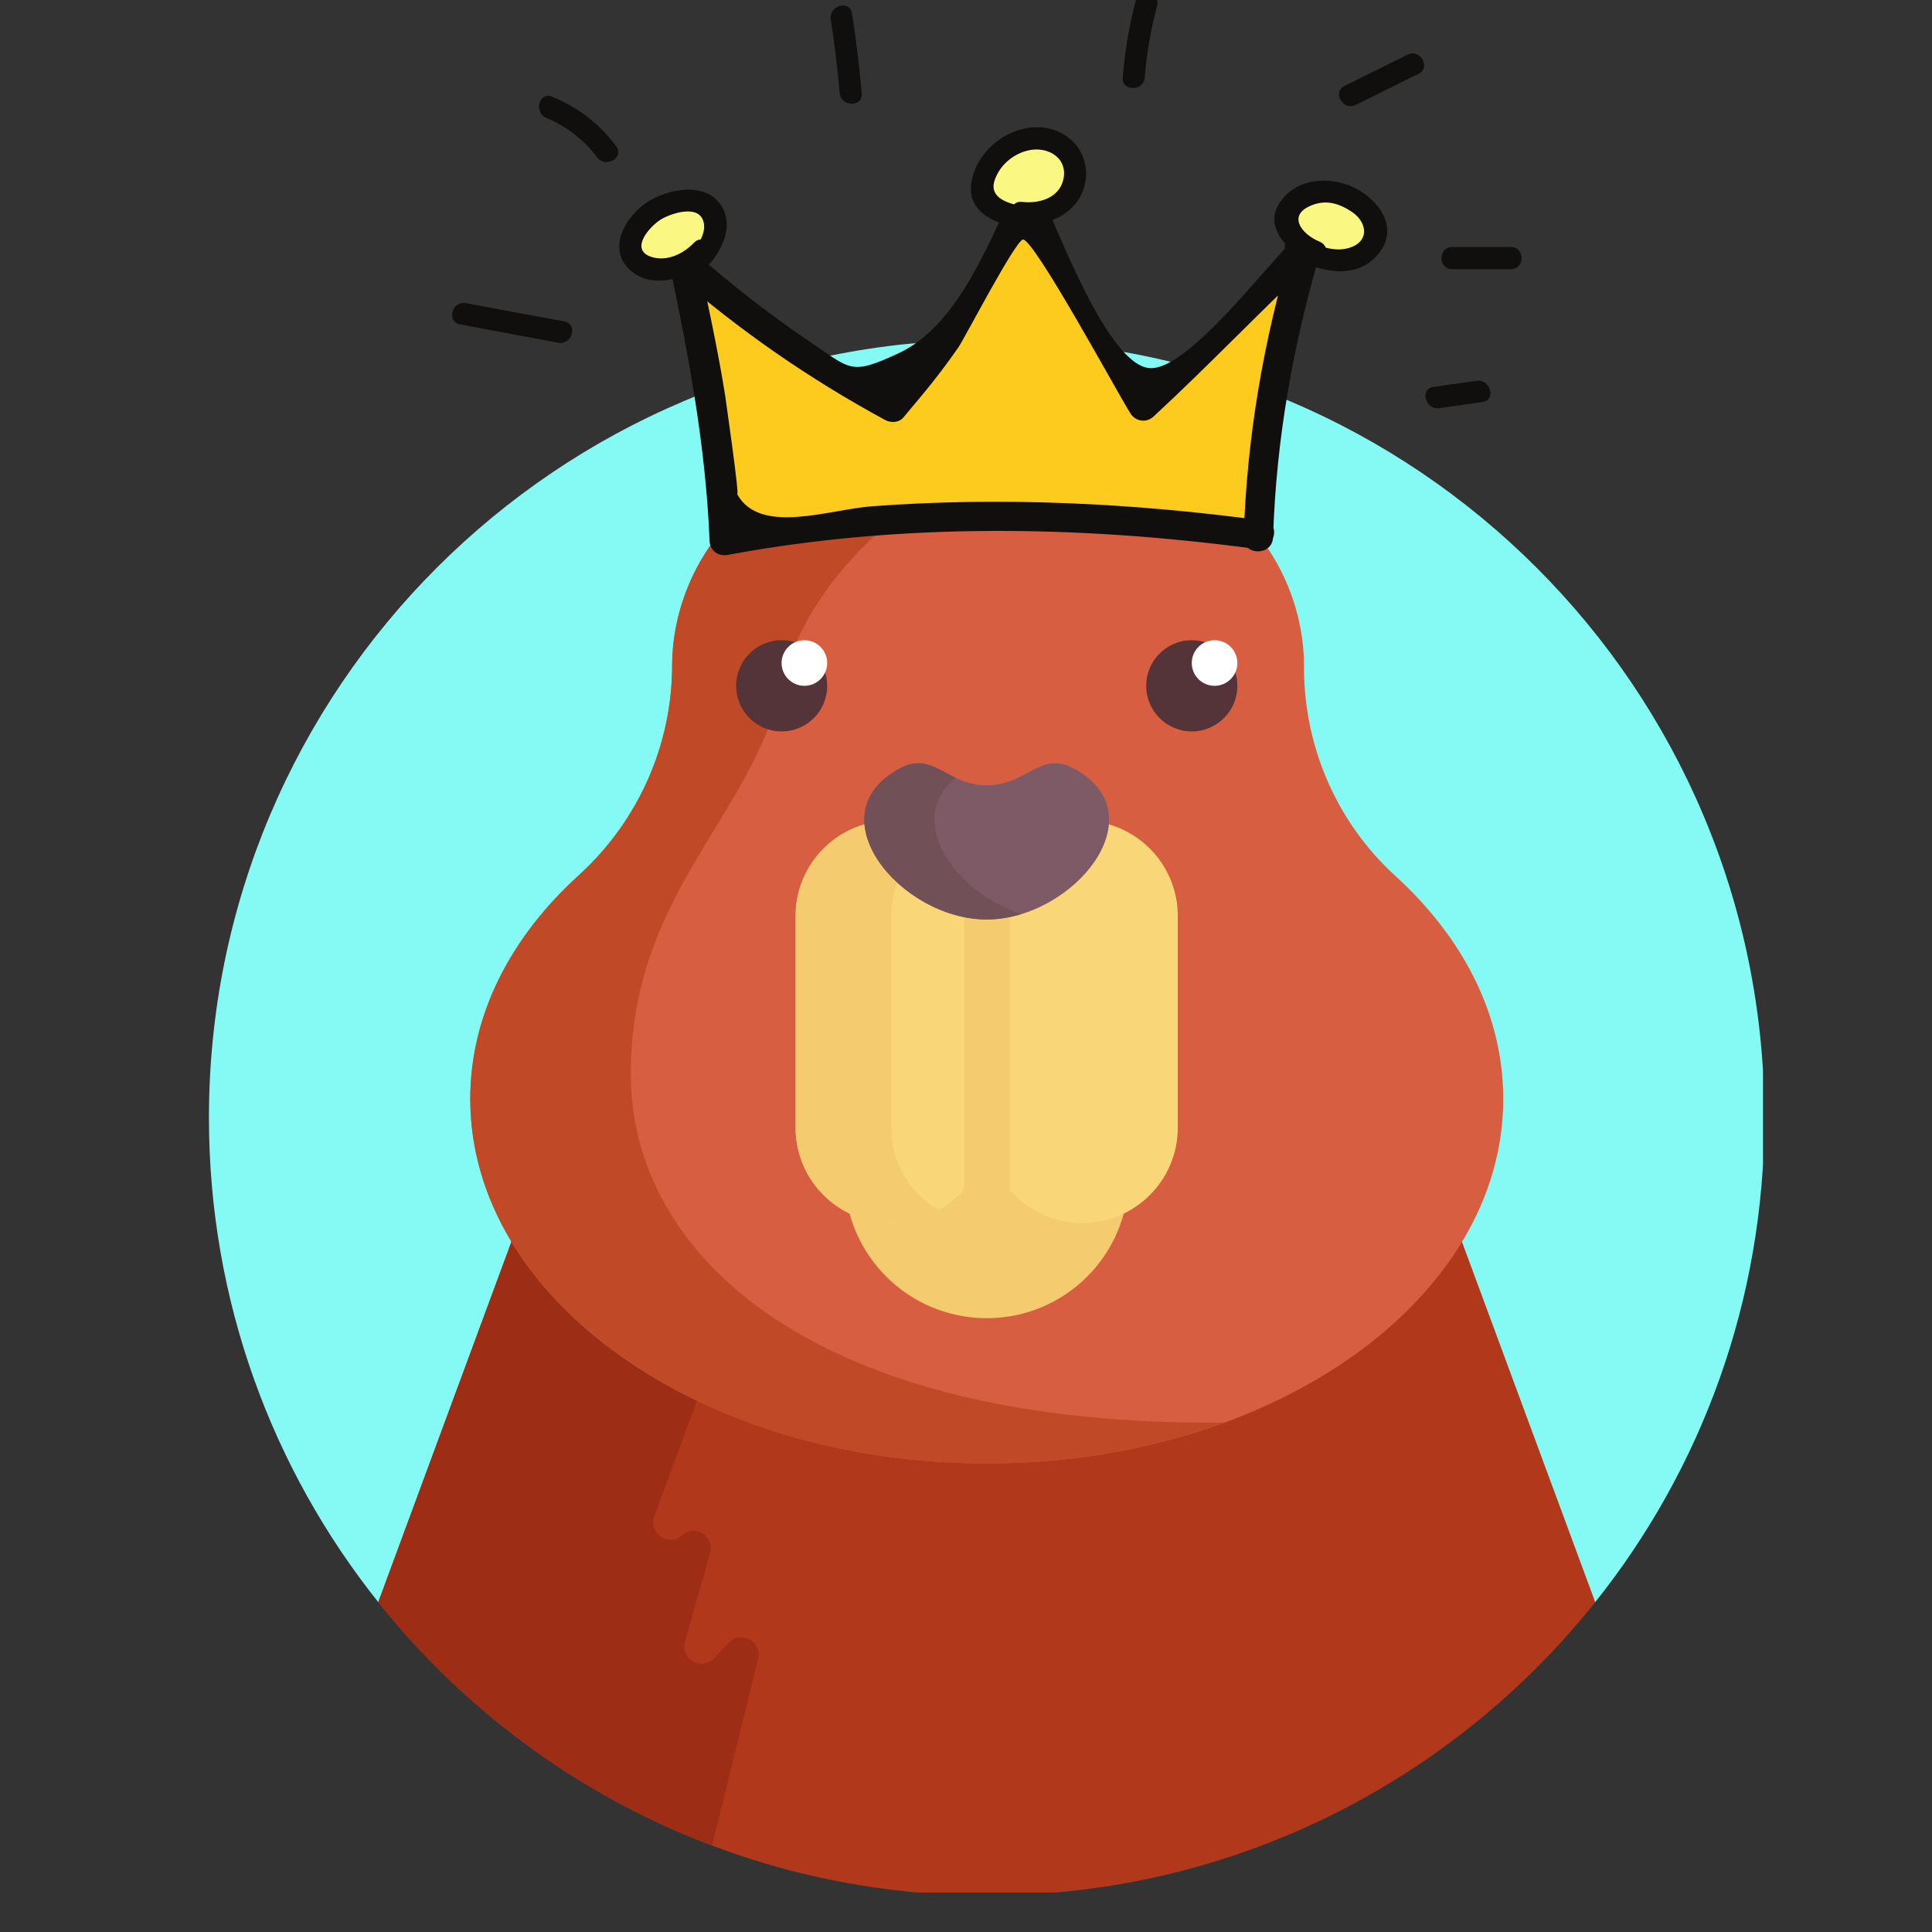 <?xml version="1.0" encoding="UTF-8"?>
<svg xmlns="http://www.w3.org/2000/svg" xmlns:xlink="http://www.w3.org/1999/xlink" width="48pt" height="48pt" viewBox="0 0 48 48" version="1.2">
<rect x="0" y="0" width="48" height="48" fill="#333333" stroke="none"/>
<defs>
<clipPath id="clip1">
  <path d="M 5.191 8.445 L 43.801 8.445 L 43.801 40 L 5.191 40 Z M 5.191 8.445 "/>
</clipPath>
<clipPath id="clip2">
  <path d="M 9 22 L 40 22 L 40 47.02 L 9 47.02 Z M 9 22 "/>
</clipPath>
<clipPath id="clip3">
  <path d="M 17 8.445 L 22 8.445 L 22 15 L 17 15 Z M 17 8.445 "/>
</clipPath>
<clipPath id="clip4">
  <path d="M 27 8.445 L 32 8.445 L 32 15 L 27 15 Z M 27 8.445 "/>
</clipPath>
<clipPath id="clip5">
  <path d="M 16 4 L 33 4 L 33 13.828 L 16 13.828 Z M 16 4 "/>
</clipPath>
<clipPath id="clip6">
  <path d="M 11.082 7 L 15 7 L 15 9 L 11.082 9 Z M 11.082 7 "/>
</clipPath>
<clipPath id="clip7">
  <path d="M 35 6 L 37.883 6 L 37.883 7 L 35 7 Z M 35 6 "/>
</clipPath>
<clipPath id="clip8">
  <path d="M 35 9 L 37.883 9 L 37.883 11 L 35 11 Z M 35 9 "/>
</clipPath>
</defs>
<g id="surface1">
<g clip-path="url(#clip1)" clip-rule="nonzero">
<path style=" stroke:none;fill-rule:nonzero;fill:rgb(52.159%,98.039%,95.689%);fill-opacity:1;" d="M 39.633 39.805 C 42.266 36.504 43.836 32.32 43.836 27.77 C 43.836 17.098 35.188 8.445 24.516 8.445 C 13.844 8.445 5.191 17.098 5.191 27.77 C 5.191 32.32 6.766 36.504 9.398 39.805 Z M 39.633 39.805 "/>
</g>
<g clip-path="url(#clip2)" clip-rule="nonzero">
<path style=" stroke:none;fill-rule:nonzero;fill:rgb(69.8%,21.959%,10.59%);fill-opacity:1;" d="M 15.91 22.184 L 9.398 39.805 C 12.938 44.246 18.395 47.094 24.516 47.094 C 30.637 47.094 36.094 44.246 39.633 39.805 L 33.117 22.184 Z M 15.91 22.184 "/>
</g>
<path style=" stroke:none;fill-rule:nonzero;fill:rgb(61.96%,17.65%,8.629%);fill-opacity:1;" d="M 17.27 22.184 L 15.91 22.184 L 9.398 39.805 C 11.547 42.504 14.406 44.609 17.691 45.852 L 18.836 41.215 C 18.945 40.785 18.41 40.492 18.105 40.816 L 17.742 41.199 C 17.434 41.527 16.891 41.223 17.016 40.789 L 17.645 38.586 C 17.762 38.172 17.27 37.859 16.945 38.145 C 16.609 38.438 16.102 38.09 16.258 37.672 L 21.949 22.184 Z M 17.27 22.184 "/>
<g clip-path="url(#clip3)" clip-rule="nonzero">
<path style=" stroke:none;fill-rule:nonzero;fill:rgb(75.29%,29.019%,15.289%);fill-opacity:1;" d="M 21.965 10.949 C 20.188 11.5 19.809 8.445 18.402 8.445 C 16.992 8.445 17.797 14.359 17.797 14.359 L 21.965 11.996 Z M 21.965 10.949 "/>
</g>
<g clip-path="url(#clip4)" clip-rule="nonzero">
<path style=" stroke:none;fill-rule:nonzero;fill:rgb(75.29%,29.019%,15.289%);fill-opacity:1;" d="M 27.062 10.949 C 28.844 11.5 29.219 8.445 30.629 8.445 C 32.039 8.445 31.23 14.359 31.23 14.359 L 27.062 11.996 Z M 27.062 10.949 "/>
</g>
<path style=" stroke:none;fill-rule:nonzero;fill:rgb(69.8%,21.959%,10.59%);fill-opacity:1;" d="M 31.445 11.832 C 30.699 11.133 29.797 10.598 28.746 10.227 C 28.312 10.773 27.812 11.18 27.062 10.949 L 27.062 11.996 L 31.23 14.359 C 31.23 14.359 31.395 13.152 31.445 11.832 Z M 31.445 11.832 "/>
<path style=" stroke:none;fill-rule:nonzero;fill:rgb(69.8%,21.959%,10.59%);fill-opacity:1;" d="M 17.797 14.359 L 21.965 11.996 L 21.965 10.949 C 21.227 11.176 20.73 10.781 20.297 10.246 C 19.238 10.629 18.332 11.18 17.586 11.895 C 17.637 13.191 17.797 14.359 17.797 14.359 Z M 17.797 14.359 "/>
<path style=" stroke:none;fill-rule:nonzero;fill:rgb(84.709%,36.859%,25.49%);fill-opacity:1;" d="M 34.668 21.762 C 33.215 20.438 32.398 18.555 32.398 16.59 L 32.398 16.527 C 32.398 14.312 30.781 10.711 24.551 10.711 C 18.32 10.711 16.699 14.312 16.699 16.527 C 16.699 18.516 15.852 20.41 14.375 21.75 C 12.688 23.285 11.684 25.211 11.684 27.301 C 11.684 32.305 17.43 36.359 24.516 36.359 C 31.602 36.359 37.348 32.305 37.348 27.301 C 37.348 25.215 36.348 23.293 34.668 21.762 Z M 34.668 21.762 "/>
<path style=" stroke:none;fill-rule:nonzero;fill:rgb(75.29%,29.019%,15.289%);fill-opacity:1;" d="M 30.426 35.344 C 20.18 35.445 15.672 31.168 15.672 26.688 C 15.672 22.211 18.652 20.348 19.418 17.039 C 20.188 13.73 24.035 10.949 27.062 10.949 L 27.062 10.941 C 26.324 10.793 25.488 10.711 24.551 10.711 C 18.32 10.711 16.699 14.312 16.699 16.527 C 16.699 18.516 15.852 20.41 14.375 21.75 C 12.688 23.285 11.684 25.211 11.684 27.301 C 11.684 32.305 17.43 36.359 24.516 36.359 C 26.645 36.359 28.656 35.992 30.426 35.344 Z M 30.426 35.344 "/>
<path style=" stroke:none;fill-rule:nonzero;fill:rgb(95.689%,79.61%,43.14%);fill-opacity:1;" d="M 28.043 29.223 C 28.043 31.172 26.465 32.75 24.516 32.75 C 22.566 32.75 20.984 31.172 20.984 29.223 C 20.984 27.273 22.566 25.691 24.516 25.691 C 26.465 25.691 28.043 27.273 28.043 29.223 Z M 28.043 29.223 "/>
<path style=" stroke:none;fill-rule:nonzero;fill:rgb(97.649%,84.309%,47.06%);fill-opacity:1;" d="M 26.887 20.387 L 22.141 20.387 C 20.828 20.387 19.766 21.449 19.766 22.758 L 19.766 28.016 C 19.766 29.324 20.828 30.387 22.141 30.387 C 23.453 30.387 24.516 29.324 24.516 28.016 C 24.516 29.324 25.578 30.387 26.887 30.387 C 28.199 30.387 29.262 29.324 29.262 28.016 L 29.262 22.758 C 29.262 21.449 28.199 20.387 26.887 20.387 Z M 26.887 20.387 "/>
<path style=" stroke:none;fill-rule:nonzero;fill:rgb(95.689%,79.61%,43.14%);fill-opacity:1;" d="M 22.141 28.016 L 22.141 22.758 C 22.141 21.449 23.203 20.387 24.516 20.387 L 22.141 20.387 C 20.828 20.387 19.766 21.449 19.766 22.758 L 19.766 28.016 C 19.766 29.324 20.828 30.387 22.141 30.387 C 22.574 30.387 22.977 30.273 23.328 30.07 C 22.617 29.66 22.141 28.891 22.141 28.016 Z M 22.141 28.016 "/>
<path style=" stroke:none;fill-rule:nonzero;fill:rgb(95.689%,79.61%,43.14%);fill-opacity:1;" d="M 24.516 30.387 C 24.203 30.387 23.949 30.133 23.949 29.82 L 23.949 21.926 C 23.949 21.613 24.203 21.359 24.516 21.359 C 24.828 21.359 25.082 21.613 25.082 21.926 L 25.082 29.82 C 25.082 30.133 24.828 30.387 24.516 30.387 Z M 24.516 30.387 "/>
<path style=" stroke:none;fill-rule:nonzero;fill:rgb(49.409%,34.9%,39.999%);fill-opacity:1;" d="M 26.664 19.086 C 25.844 18.648 25.504 19.512 24.516 19.512 C 23.527 19.512 23.188 18.648 22.363 19.086 C 20.215 20.227 22.363 22.844 24.516 22.844 C 26.664 22.844 28.816 20.227 26.664 19.086 Z M 26.664 19.086 "/>
<path style=" stroke:none;fill-rule:nonzero;fill:rgb(44.71%,31.369%,34.119%);fill-opacity:1;" d="M 23.742 19.324 C 23.266 19.098 22.93 18.785 22.363 19.086 C 20.215 20.227 22.363 22.844 24.516 22.844 C 24.809 22.844 25.102 22.793 25.387 22.707 C 23.734 22.195 22.457 20.375 23.742 19.324 Z M 23.742 19.324 "/>
<path style=" stroke:none;fill-rule:nonzero;fill:rgb(32.939%,20.389%,21.959%);fill-opacity:1;" d="M 20.551 17.039 C 20.551 17.664 20.047 18.172 19.418 18.172 C 18.793 18.172 18.289 17.664 18.289 17.039 C 18.289 16.414 18.793 15.906 19.418 15.906 C 20.047 15.906 20.551 16.414 20.551 17.039 Z M 20.551 17.039 "/>
<path style=" stroke:none;fill-rule:nonzero;fill:rgb(100%,100%,100%);fill-opacity:1;" d="M 20.551 16.473 C 20.551 16.785 20.297 17.039 19.984 17.039 C 19.672 17.039 19.418 16.785 19.418 16.473 C 19.418 16.16 19.672 15.906 19.984 15.906 C 20.297 15.906 20.551 16.16 20.551 16.473 Z M 20.551 16.473 "/>
<path style=" stroke:none;fill-rule:nonzero;fill:rgb(32.939%,20.389%,21.959%);fill-opacity:1;" d="M 30.742 17.039 C 30.742 17.664 30.234 18.172 29.609 18.172 C 28.984 18.172 28.477 17.664 28.477 17.039 C 28.477 16.414 28.984 15.906 29.609 15.906 C 30.234 15.906 30.742 16.414 30.742 17.039 Z M 30.742 17.039 "/>
<path style=" stroke:none;fill-rule:nonzero;fill:rgb(100%,100%,100%);fill-opacity:1;" d="M 30.742 16.473 C 30.742 16.785 30.488 17.039 30.176 17.039 C 29.863 17.039 29.609 16.785 29.609 16.473 C 29.609 16.16 29.863 15.906 30.176 15.906 C 30.488 15.906 30.742 16.16 30.742 16.473 Z M 30.742 16.473 "/>
<g clip-path="url(#clip5)" clip-rule="nonzero">
<path style=" stroke:none;fill-rule:nonzero;fill:rgb(98.819%,79.61%,11.76%);fill-opacity:1;" d="M 31.293 13.285 C 27.285 12.699 21.961 12.613 17.992 13.434 C 17.973 11.105 17.484 8.809 16.996 6.531 C 18.559 7.949 20.305 9.16 22.18 10.121 C 23.574 8.559 24.75 6.586 25.512 4.91 C 26.27 6.586 27.449 8.656 28.402 10.09 C 29.922 8.727 31.141 7.348 32.453 6.164 C 31.598 8.871 31.293 11.152 31.266 13.348 "/>
<path style=" stroke:none;fill-rule:nonzero;fill:rgb(6.27%,5.879%,5.099%);fill-opacity:1;" d="M 31.391 12.934 C 28.168 12.5 24.91 12.336 21.664 12.578 C 20.598 12.656 18.879 13.305 18.312 12.273 C 18.395 12.422 17.996 9.711 18.023 9.867 C 17.84 8.715 17.59 7.574 17.352 6.434 C 17.148 6.551 16.941 6.672 16.738 6.789 C 18.379 8.215 20.082 9.398 21.996 10.438 C 22.129 10.508 22.332 10.504 22.438 10.379 C 23.004 9.703 23.301 9.359 23.809 8.633 C 23.965 8.406 25.203 6.02 25.41 5.953 C 25.66 5.875 27.793 9.816 28.086 10.273 C 28.219 10.477 28.484 10.512 28.66 10.348 C 30.043 9.07 31.336 7.707 32.711 6.422 C 32.508 6.301 32.305 6.184 32.098 6.066 C 31.391 8.477 30.98 10.836 30.898 13.348 C 30.883 13.816 31.613 13.816 31.629 13.348 C 31.707 10.91 32.121 8.594 32.805 6.258 C 32.91 5.898 32.453 5.66 32.191 5.902 C 31.461 6.59 29.5 9.223 28.555 9.145 C 27.508 9.055 26.254 5.625 25.824 4.727 C 25.711 4.488 25.309 4.488 25.195 4.727 C 24.52 6.129 23.773 8.109 22.309 8.785 C 21.117 9.332 21.152 9.184 20.094 8.473 C 19.098 7.801 18.16 7.059 17.258 6.273 C 16.977 6.031 16.566 6.262 16.645 6.629 C 17.121 8.887 17.535 11.121 17.629 13.434 C 17.637 13.688 17.852 13.832 18.09 13.785 C 22.406 12.98 26.855 13.055 31.199 13.637 C 31.656 13.699 31.855 12.996 31.391 12.934 "/>
</g>
<path style=" stroke:none;fill-rule:nonzero;fill:rgb(98.039%,96.86%,51.369%);fill-opacity:1;" d="M 25.391 5.289 C 25.824 5.363 26.301 5.199 26.551 4.836 C 26.797 4.477 26.758 3.926 26.418 3.648 C 26.262 3.52 26.055 3.453 25.852 3.438 C 25.176 3.387 24.504 3.922 24.402 4.594 C 24.387 4.699 24.383 4.812 24.426 4.914 C 24.492 5.059 24.641 5.148 24.785 5.211 C 25.09 5.348 25.422 5.422 25.754 5.43 "/>
<path style=" stroke:none;fill-rule:nonzero;fill:rgb(6.27%,5.879%,5.099%);fill-opacity:1;" d="M 25.391 5.566 C 26.121 5.648 26.902 5.215 26.977 4.43 C 27.047 3.66 26.418 3.121 25.676 3.164 C 24.938 3.211 24.266 3.789 24.137 4.52 C 23.98 5.43 25.059 5.668 25.754 5.703 C 26.105 5.719 26.105 5.172 25.754 5.152 C 25.375 5.137 24.535 5.039 24.707 4.492 C 24.836 4.082 25.23 3.77 25.652 3.719 C 26.105 3.668 26.535 3.969 26.418 4.465 C 26.309 4.926 25.805 5.066 25.391 5.016 C 25.039 4.977 25.043 5.523 25.391 5.566 "/>
<path style=" stroke:none;fill-rule:nonzero;fill:rgb(98.039%,96.86%,51.369%);fill-opacity:1;" d="M 32.188 6.109 C 32.355 6.219 32.535 6.309 32.723 6.371 C 33.078 6.492 33.492 6.52 33.812 6.328 C 34.137 6.137 34.312 5.68 34.109 5.363 C 34.039 5.258 33.938 5.176 33.836 5.105 C 33.555 4.902 33.23 4.723 32.887 4.746 C 32.727 4.754 32.57 4.809 32.422 4.875 C 32.25 4.953 32.082 5.059 32 5.227 C 31.895 5.438 31.965 5.707 32.117 5.887 C 32.27 6.07 32.488 6.18 32.711 6.266 "/>
<path style=" stroke:none;fill-rule:nonzero;fill:rgb(6.27%,5.879%,5.099%);fill-opacity:1;" d="M 32.051 6.344 C 32.668 6.723 33.609 6.984 34.184 6.379 C 34.758 5.766 34.371 5.086 33.758 4.723 C 33.164 4.375 32.301 4.379 31.844 4.965 C 31.312 5.645 32.051 6.289 32.637 6.531 C 32.965 6.664 33.105 6.137 32.785 6.004 C 32.328 5.816 31.965 5.336 32.605 5.094 C 32.965 4.957 33.281 5.059 33.59 5.266 C 33.977 5.527 34.027 6.008 33.516 6.16 C 33.105 6.281 32.668 6.082 32.328 5.871 C 32.027 5.688 31.75 6.16 32.051 6.344 "/>
<path style=" stroke:none;fill-rule:nonzero;fill:rgb(98.039%,96.86%,51.369%);fill-opacity:1;" d="M 17.086 6.68 C 17.465 6.461 17.727 6.043 17.762 5.605 C 17.77 5.504 17.766 5.402 17.719 5.312 C 17.684 5.238 17.625 5.18 17.559 5.133 C 17.289 4.941 16.922 4.953 16.609 5.062 C 16.387 5.141 16.18 5.266 16.004 5.426 C 15.863 5.555 15.742 5.715 15.688 5.895 C 15.637 6.078 15.656 6.293 15.773 6.441 C 15.895 6.59 16.09 6.66 16.281 6.68 C 16.707 6.727 17.152 6.551 17.434 6.227 "/>
<path style=" stroke:none;fill-rule:nonzero;fill:rgb(6.27%,5.879%,5.099%);fill-opacity:1;" d="M 17.223 6.914 C 17.73 6.59 18.285 5.797 17.957 5.172 C 17.586 4.469 16.551 4.691 16.031 5.055 C 15.523 5.414 15.082 6.199 15.66 6.715 C 16.234 7.223 17.164 6.902 17.629 6.418 C 17.871 6.164 17.484 5.777 17.242 6.031 C 16.992 6.293 16.609 6.488 16.238 6.398 C 15.602 6.242 16.121 5.633 16.426 5.449 C 16.684 5.293 17.41 5.055 17.488 5.555 C 17.543 5.902 17.211 6.273 16.945 6.441 C 16.648 6.633 16.926 7.105 17.223 6.914 "/>
<g clip-path="url(#clip6)" clip-rule="nonzero">
<path style=" stroke:none;fill-rule:nonzero;fill:rgb(6.27%,5.879%,5.099%);fill-opacity:1;" d="M 14.02 7.984 C 13.203 7.836 12.391 7.684 11.574 7.531 C 11.23 7.469 11.082 7.996 11.43 8.059 C 12.242 8.211 13.059 8.363 13.871 8.516 C 14.219 8.578 14.363 8.051 14.02 7.984 "/>
</g>
<path style=" stroke:none;fill-rule:nonzero;fill:rgb(6.27%,5.879%,5.099%);fill-opacity:1;" d="M 15.309 3.633 C 14.891 3.074 14.367 2.668 13.719 2.402 C 13.395 2.266 13.25 2.797 13.574 2.93 C 14.074 3.137 14.512 3.477 14.836 3.91 C 15.047 4.188 15.52 3.918 15.309 3.633 "/>
<path style=" stroke:none;fill-rule:nonzero;fill:rgb(6.27%,5.879%,5.099%);fill-opacity:1;" d="M 21.41 2.316 C 21.352 1.652 21.27 0.992 21.168 0.336 C 21.117 -0.012 20.59 0.133 20.641 0.48 C 20.734 1.09 20.809 1.703 20.863 2.316 C 20.895 2.664 21.445 2.668 21.41 2.316 "/>
<path style=" stroke:none;fill-rule:nonzero;fill:rgb(6.27%,5.879%,5.099%);fill-opacity:1;" d="M 28.441 1.926 C 28.488 1.324 28.594 0.73 28.746 0.148 C 28.836 -0.191 28.309 -0.34 28.219 0.004 C 28.055 0.633 27.945 1.273 27.895 1.926 C 27.863 2.277 28.414 2.273 28.441 1.926 "/>
<path style=" stroke:none;fill-rule:nonzero;fill:rgb(6.27%,5.879%,5.099%);fill-opacity:1;" d="M 33.684 2.605 C 34.203 2.348 34.723 2.09 35.246 1.832 C 35.559 1.676 35.281 1.199 34.969 1.359 C 34.449 1.617 33.926 1.875 33.406 2.133 C 33.09 2.289 33.367 2.766 33.684 2.605 "/>
<g clip-path="url(#clip7)" clip-rule="nonzero">
<path style=" stroke:none;fill-rule:nonzero;fill:rgb(6.27%,5.879%,5.099%);fill-opacity:1;" d="M 36.078 6.688 C 36.562 6.688 37.051 6.688 37.539 6.688 C 37.891 6.688 37.891 6.137 37.539 6.137 C 37.051 6.137 36.562 6.137 36.078 6.137 C 35.723 6.137 35.723 6.688 36.078 6.688 "/>
</g>
<g clip-path="url(#clip8)" clip-rule="nonzero">
<path style=" stroke:none;fill-rule:nonzero;fill:rgb(6.27%,5.879%,5.099%);fill-opacity:1;" d="M 35.758 10.141 C 36.117 10.09 36.473 10.039 36.832 9.988 C 37.18 9.938 37.031 9.41 36.684 9.461 C 36.328 9.512 35.973 9.562 35.613 9.613 C 35.266 9.664 35.414 10.191 35.758 10.141 "/>
</g>
</g>
</svg>
